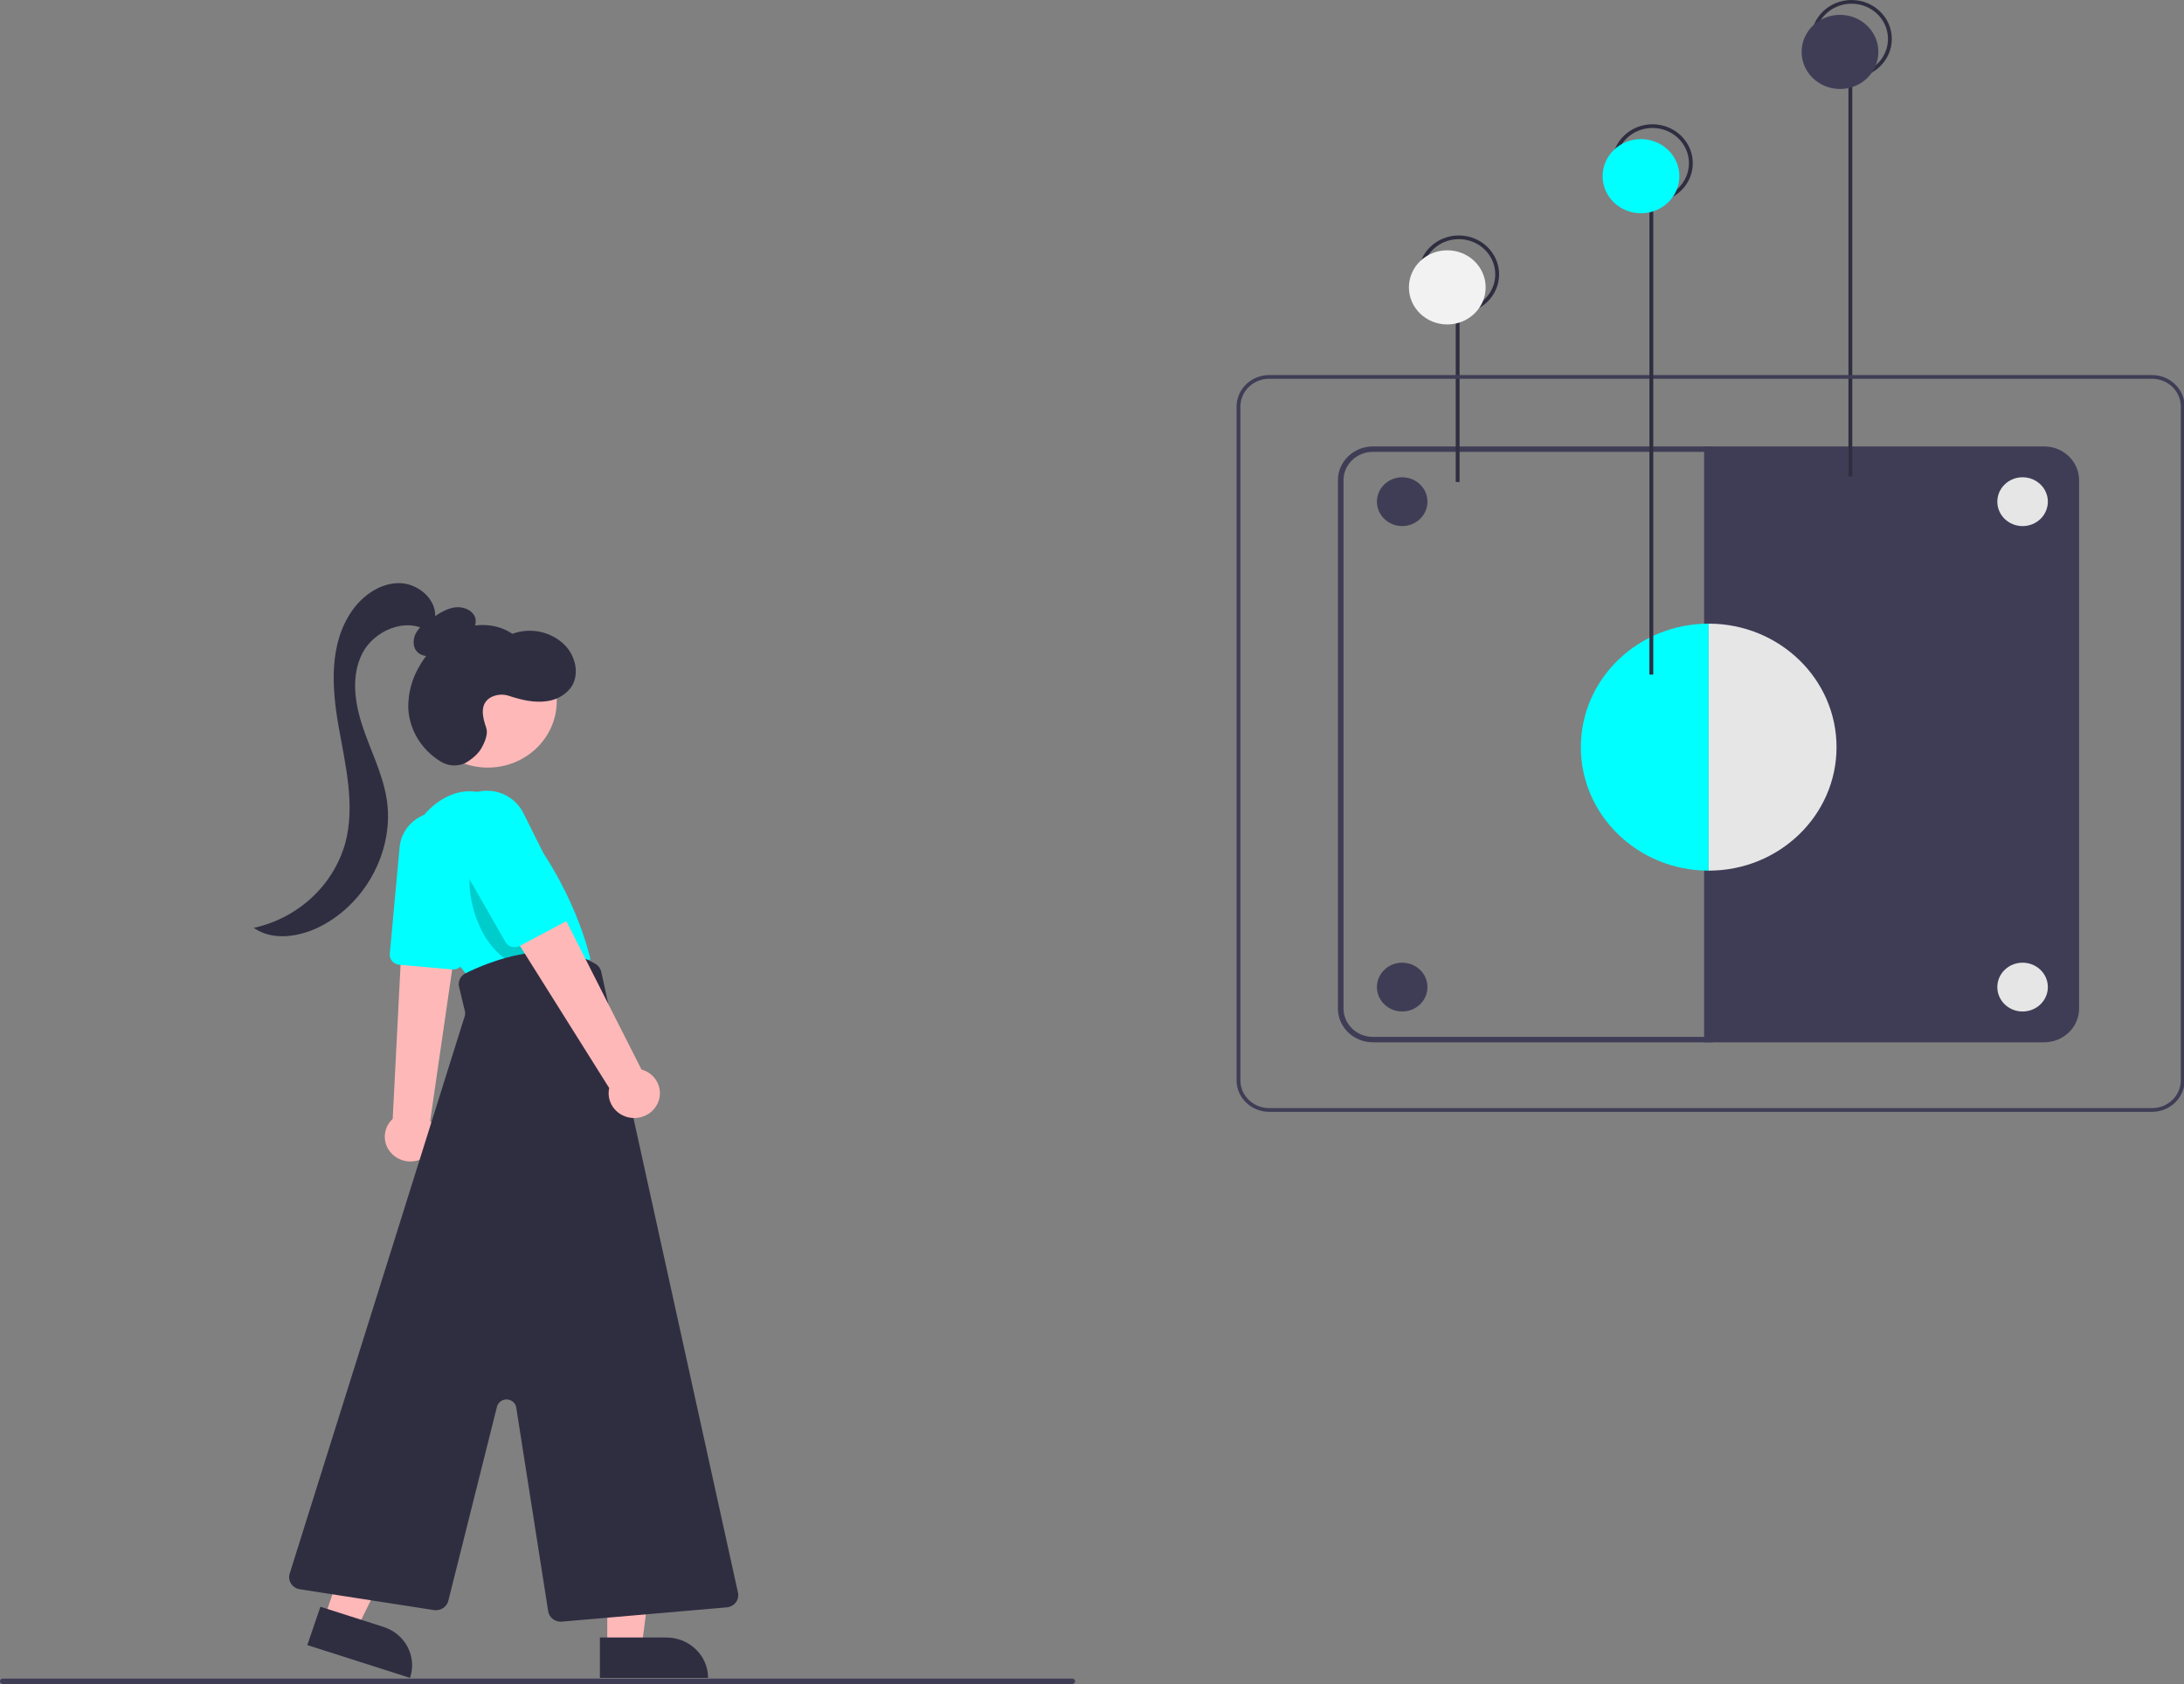 <?xml version="1.0" encoding="UTF-8"?>
<svg xmlns="http://www.w3.org/2000/svg" xmlns:xlink="http://www.w3.org/1999/xlink" width="778px" height="600px" viewBox="0 0 778 600" version="1.1">
<rect x="0" y="0" width="778" height="600" fill="#808080" stroke="none"/>
<defs>
<filter id="alpha" filterUnits="objectBoundingBox" x="0%" y="0%" width="100%" height="100%">
  <feColorMatrix type="matrix" in="SourceGraphic" values="0 0 0 0 1 0 0 0 0 1 0 0 0 0 1 0 0 0 1 0"/>
</filter>
<mask id="mask0">
  <g filter="url(#alpha)">
<rect x="0" y="0" width="778" height="600" style="fill:rgb(0%,0%,0%);fill-opacity:0.2;stroke:none;"/>
  </g>
</mask>
<clipPath id="clip1">
  <rect x="0" y="0" width="778" height="600"/>
</clipPath>
<g id="surface5" clip-path="url(#clip1)">
<path style=" stroke:none;fill-rule:nonzero;fill:rgb(0%,0%,0%);fill-opacity:1;" d="M 173.848 285.344 C 170.672 293.797 167.43 302.594 167.219 312.031 C 167.012 319.246 168.734 326.391 172.219 332.773 C 175.59 338.672 180.512 342.988 185.926 344.789 C 186.945 345.207 188.066 345.328 189.152 345.141 C 190.383 344.809 191.336 343.867 191.656 342.672 C 192.148 341.008 191.559 339.16 190.98 337.547 C 184.551 319.633 181.434 304.07 175.008 286.16 Z M 173.848 285.344 "/>
</g>
</defs>
<g id="surface1">
<path style=" stroke:none;fill-rule:nonzero;fill:rgb(100%,72.157%,72.157%);fill-opacity:1;" d="M 138.309 409.43 C 139.945 412.16 142.965 413.84 146.23 413.832 C 149.496 413.828 152.508 412.137 154.133 409.398 C 155.754 406.664 155.742 403.297 154.098 400.57 C 153.844 400.156 153.559 399.762 153.238 399.391 L 160.918 346.504 L 161.148 344.918 L 162.711 334.125 L 162.941 332.57 L 162.09 332.609 L 147.211 333.266 L 143.219 333.441 L 142.719 343.285 L 139.891 398.637 C 136.848 401.453 136.191 405.914 138.309 409.43 Z M 138.309 409.43 "/>
<path style=" stroke:none;fill-rule:nonzero;fill:rgb(0%,100%,100%);fill-opacity:1;" d="M 161.105 345.398 L 142.211 343.727 C 140.172 343.539 138.668 341.797 138.848 339.824 L 142.352 301.859 C 142.812 296.84 146.062 292.461 150.836 290.426 C 155.609 288.391 161.148 289.023 165.297 292.074 C 169.449 295.129 171.555 300.117 170.793 305.105 L 165.129 342.34 C 164.859 344.105 163.297 345.414 161.449 345.414 C 161.336 345.414 161.223 345.41 161.105 345.398 Z M 161.105 345.398 "/>
<path style=" stroke:none;fill-rule:nonzero;fill:rgb(0%,100%,100%);fill-opacity:1;" d="M 146.785 314.727 C 142.859 303.98 146.816 292.02 156.465 285.465 C 163.59 280.754 173.34 279.062 183.84 291.141 C 204.84 315.297 210.34 341.867 210.34 341.867 L 167.34 348.629 C 167.34 348.629 152.715 331.359 146.785 314.727 Z M 146.785 314.727 "/>
<use xlink:href="#surface5" mask="url(#mask0)"/>
<path style=" stroke:none;fill-rule:nonzero;fill:rgb(100%,72.157%,72.157%);fill-opacity:1;" d="M 216.332 586.812 L 228.59 586.812 L 234.422 541.121 L 216.328 541.121 Z M 216.332 586.812 "/>
<path style=" stroke:none;fill-rule:nonzero;fill:rgb(18.431%,18.039%,25.49%);fill-opacity:1;" d="M 252.234 597.809 L 213.703 597.812 L 213.703 583.426 L 237.348 583.426 C 245.57 583.426 252.234 589.863 252.234 597.809 Z M 252.234 597.809 "/>
<path style=" stroke:none;fill-rule:nonzero;fill:rgb(100%,72.157%,72.157%);fill-opacity:1;" d="M 115.535 576.48 L 127.18 580.199 L 147.559 538.586 L 130.379 533.102 Z M 115.535 576.48 "/>
<path style=" stroke:none;fill-rule:nonzero;fill:rgb(18.431%,18.039%,25.49%);fill-opacity:1;" d="M 146.055 597.812 L 109.469 586.129 L 114.141 572.469 L 136.59 579.641 C 144.398 582.133 148.633 590.27 146.055 597.809 Z M 146.055 597.812 "/>
<path style=" stroke:none;fill-rule:nonzero;fill:rgb(100%,72.157%,72.157%);fill-opacity:1;" d="M 198.336 249.754 C 198.336 262.859 187.34 273.484 173.777 273.484 C 160.211 273.484 149.215 262.859 149.215 249.754 C 149.215 236.648 160.211 226.023 173.777 226.023 C 187.34 226.023 198.336 236.648 198.336 249.754 Z M 198.336 249.754 "/>
<path style=" stroke:none;fill-rule:nonzero;fill:rgb(18.431%,18.039%,25.49%);fill-opacity:1;" d="M 195.281 574.094 L 183.895 501.488 C 183.645 499.891 182.262 498.688 180.59 498.617 C 178.918 498.547 177.43 499.629 177.035 501.199 L 159.695 570.391 C 159.129 572.586 156.926 574.004 154.609 573.66 L 106.785 566.234 C 105.5 566.035 104.371 565.309 103.68 564.242 C 102.992 563.18 102.812 561.879 103.191 560.676 L 165.551 362.035 C 165.73 361.469 165.75 360.867 165.613 360.293 L 163.535 351.602 C 163.066 349.66 164.027 347.664 165.863 346.758 C 174.355 342.57 195.859 333.867 212.094 343.398 C 213.16 344.027 213.91 345.051 214.172 346.227 L 262.891 567.453 C 263.156 568.668 262.875 569.938 262.109 570.938 C 261.344 571.938 260.172 572.574 258.891 572.688 L 200.133 577.77 C 199.996 577.781 199.863 577.789 199.73 577.789 C 197.508 577.785 195.617 576.215 195.281 574.094 Z M 195.281 574.094 "/>
<path style=" stroke:none;fill-rule:nonzero;fill:rgb(100%,72.157%,72.157%);fill-opacity:1;" d="M 234.16 393.352 C 235.34 391.02 235.395 388.301 234.305 385.93 C 233.215 383.559 231.094 381.773 228.512 381.059 L 197.816 320.453 L 181.984 331.848 L 217.016 387.656 C 216.039 392.023 218.598 396.406 222.969 397.859 C 227.344 399.312 232.148 397.375 234.16 393.352 Z M 234.16 393.352 "/>
<path style=" stroke:none;fill-rule:nonzero;fill:rgb(0%,100%,100%);fill-opacity:1;" d="M 180.059 335.629 L 160.961 302.285 C 158.613 298.215 158.551 293.273 160.797 289.148 C 161.699 287.438 162.98 285.941 164.543 284.758 C 168.652 281.594 174.223 280.855 179.062 282.832 C 182.367 284.223 185.031 286.73 186.551 289.887 L 203.293 323.5 C 204.148 325.223 203.465 327.293 201.73 328.211 L 185.109 337.039 C 183.312 337.992 181.055 337.363 180.059 335.629 Z M 180.059 335.629 "/>
<path style=" stroke:none;fill-rule:nonzero;fill:rgb(18.431%,18.039%,25.49%);fill-opacity:1;" d="M 161.582 229.043 C 163.621 228.355 165.523 227.328 167.195 226.008 C 168.883 224.648 169.715 222.535 169.391 220.434 C 168.734 217.598 165.301 216.051 162.316 216.371 C 159.328 216.691 156.711 218.371 154.223 220.004 C 152.035 221.441 149.777 222.949 148.41 225.141 C 147.047 227.332 146.84 230.418 148.652 232.281 C 150.434 234.109 153.555 234.137 155.887 233.027 C 158.219 231.922 159.945 229.93 161.598 227.992 Z M 161.582 229.043 "/>
<path style=" stroke:none;fill-rule:nonzero;fill:rgb(18.431%,18.039%,25.49%);fill-opacity:1;" d="M 154.867 220.781 C 156.148 214.211 149.438 207.961 142.52 207.773 C 135.602 207.59 129.289 212.051 125.414 217.594 C 117.23 229.305 118.145 244.73 120.586 258.66 C 123.031 272.594 126.672 286.969 122.93 300.629 C 118.594 315.629 106.105 327.129 90.395 330.594 C 97.207 335.406 106.941 333.816 114.375 329.953 C 130.883 321.371 140.691 302.148 137.68 284.27 C 136.195 275.453 131.98 267.316 129.156 258.809 C 126.332 250.301 124.988 240.68 129.121 232.688 C 133.254 224.695 144.547 219.824 152.234 224.793 Z M 154.867 220.781 "/>
<path style=" stroke:none;fill-rule:nonzero;fill:rgb(18.431%,18.039%,25.49%);fill-opacity:1;" d="M 173.195 259.266 C 171.84 255.422 170.695 250.504 175.172 248.285 C 177.125 247.371 179.379 247.254 181.422 247.965 C 185.633 249.34 190.293 250.496 194.801 249.82 C 198.195 249.406 201.27 247.68 203.324 245.035 C 206.551 240.527 205.145 233.98 201.305 229.945 C 196.477 225.043 189.074 223.422 182.523 225.824 C 177.219 222.152 169.887 221.832 163.836 224.195 C 157.785 226.559 152.969 231.324 149.727 236.797 C 146.816 241.484 145.328 246.867 145.43 252.332 C 145.844 260.098 150.152 267.184 156.977 271.316 C 159.629 273 163.004 273.188 165.84 271.816 C 165.84 271.816 169.758 269.691 171.52 266.531 C 172.875 264.109 173.922 261.32 173.195 259.266 Z M 173.195 259.266 "/>
<path style=" stroke:none;fill-rule:nonzero;fill:rgb(24.706%,23.922%,33.725%);fill-opacity:1;" d="M 382 600 L 1 600 C 0.449 600 0 599.566 0 599.035 C 0 598.5 0.449 598.066 1 598.066 L 382 598.066 C 382.551 598.066 383 598.5 383 599.035 C 383 599.566 382.551 600 382 600 Z M 382 600 "/>
<path style=" stroke:none;fill-rule:nonzero;fill:rgb(24.706%,23.922%,33.725%);fill-opacity:1;" d="M 610.184 371.359 L 489.039 371.359 C 482.176 371.352 476.609 365.977 476.602 359.34 L 476.602 171.082 C 476.609 164.449 482.176 159.074 489.039 159.066 L 610.184 159.066 Z M 489.039 160.996 C 483.277 161.004 478.609 165.516 478.602 171.082 L 478.602 359.34 C 478.609 364.91 483.277 369.422 489.039 369.426 L 608.184 369.426 L 608.184 160.996 Z M 489.039 160.996 "/>
<path style=" stroke:none;fill-rule:nonzero;fill:rgb(24.706%,23.922%,33.725%);fill-opacity:1;" d="M 607.051 159.066 L 728.195 159.066 C 735.059 159.074 740.625 164.449 740.633 171.082 L 740.633 359.34 C 740.625 365.977 735.059 371.352 728.195 371.359 L 607.051 371.359 Z M 607.051 159.066 "/>
<path style=" stroke:none;fill-rule:nonzero;fill:rgb(18.431%,18.039%,25.49%);fill-opacity:1;" d="M 518.57 110.312 L 519.938 110.312 L 519.938 171.742 L 518.57 171.742 Z M 518.57 110.312 "/>
<path style=" stroke:none;fill-rule:nonzero;fill:rgb(18.431%,18.039%,25.49%);fill-opacity:1;" d="M 519.664 111.633 C 511.734 111.633 505.309 105.422 505.309 97.762 C 505.309 90.102 511.734 83.891 519.664 83.891 C 527.594 83.891 534.023 90.102 534.02 97.762 C 534.02 105.422 527.594 111.633 519.664 111.633 Z M 519.664 85.211 C 512.492 85.211 506.676 90.832 506.676 97.762 C 506.676 104.695 512.492 110.312 519.664 110.312 C 526.84 110.312 532.652 104.695 532.652 97.762 C 532.652 90.832 526.84 85.211 519.664 85.211 Z M 519.664 85.211 "/>
<path style=" stroke:none;fill-rule:nonzero;fill:rgb(18.431%,18.039%,25.49%);fill-opacity:1;" d="M 658.469 27.742 L 659.836 27.742 L 659.836 169.762 L 658.469 169.762 Z M 658.469 27.742 "/>
<path style=" stroke:none;fill-rule:nonzero;fill:rgb(18.431%,18.039%,25.49%);fill-opacity:1;" d="M 659.562 27.742 C 651.633 27.742 645.207 21.531 645.207 13.871 C 645.207 6.211 651.633 0 659.562 0 C 667.492 0 673.918 6.211 673.918 13.871 C 673.918 21.531 667.492 27.742 659.562 27.742 Z M 659.562 1.32 C 652.387 1.32 646.574 6.941 646.574 13.871 C 646.574 20.805 652.387 26.422 659.562 26.422 C 666.738 26.422 672.551 20.805 672.551 13.871 C 672.551 6.941 666.738 1.32 659.562 1.32 Z M 659.562 1.32 "/>
<path style=" stroke:none;fill-rule:nonzero;fill:rgb(0%,100%,100%);fill-opacity:1;" d="M 608.684 310.203 C 583.531 310.203 563.145 290.504 563.145 266.203 C 563.145 241.902 583.531 222.203 608.684 222.203 Z M 608.684 310.203 "/>
<path style=" stroke:none;fill-rule:nonzero;fill:rgb(90.196%,90.196%,90.196%);fill-opacity:1;" d="M 608.684 222.203 C 633.836 222.203 654.223 241.902 654.223 266.203 C 654.223 290.504 633.836 310.203 608.684 310.203 Z M 608.684 222.203 "/>
<path style=" stroke:none;fill-rule:nonzero;fill:rgb(24.706%,23.922%,33.725%);fill-opacity:1;" d="M 766.613 396.137 L 452.121 396.137 C 445.707 396.129 440.508 391.105 440.5 384.906 L 440.5 144.859 C 440.508 138.66 445.707 133.637 452.121 133.629 L 766.613 133.629 C 773.027 133.637 778.227 138.66 778.234 144.859 L 778.234 384.906 C 778.227 391.105 773.027 396.129 766.613 396.137 Z M 452.121 134.949 C 446.461 134.957 441.875 139.391 441.867 144.859 L 441.867 384.906 C 441.875 390.375 446.461 394.809 452.121 394.812 L 766.613 394.812 C 772.273 394.809 776.859 390.375 776.867 384.906 L 776.867 144.859 C 776.859 139.391 772.273 134.957 766.613 134.949 Z M 452.121 134.949 "/>
<path style=" stroke:none;fill-rule:nonzero;fill:rgb(18.431%,18.039%,25.49%);fill-opacity:1;" d="M 587.57 71.496 L 588.938 71.496 L 588.938 240.344 L 587.57 240.344 Z M 587.57 71.496 "/>
<path style=" stroke:none;fill-rule:nonzero;fill:rgb(18.431%,18.039%,25.49%);fill-opacity:1;" d="M 588.664 72.02 C 580.734 72.02 574.309 65.809 574.309 58.148 C 574.309 50.488 580.734 44.277 588.664 44.277 C 596.594 44.277 603.023 50.488 603.02 58.148 C 603.02 65.809 596.594 72.02 588.664 72.02 Z M 588.664 45.598 C 581.492 45.598 575.676 51.219 575.676 58.148 C 575.676 65.078 581.492 70.699 588.664 70.699 C 595.84 70.699 601.652 65.078 601.652 58.148 C 601.652 51.219 595.84 45.598 588.664 45.598 Z M 588.664 45.598 "/>
<path style=" stroke:none;fill-rule:nonzero;fill:rgb(24.706%,23.922%,33.725%);fill-opacity:1;" d="M 508.5 351.691 C 508.5 356.492 504.469 360.387 499.5 360.387 C 494.531 360.387 490.5 356.492 490.5 351.691 C 490.5 346.887 494.531 342.996 499.5 342.996 C 504.469 342.996 508.5 346.887 508.5 351.691 Z M 508.5 351.691 "/>
<path style=" stroke:none;fill-rule:nonzero;fill:rgb(90.196%,90.196%,90.196%);fill-opacity:1;" d="M 729.5 351.691 C 729.5 356.492 725.469 360.387 720.5 360.387 C 715.531 360.387 711.5 356.492 711.5 351.691 C 711.5 346.887 715.531 342.996 720.5 342.996 C 725.469 342.996 729.5 346.887 729.5 351.691 Z M 729.5 351.691 "/>
<path style=" stroke:none;fill-rule:nonzero;fill:rgb(24.706%,23.922%,33.725%);fill-opacity:1;" d="M 508.5 178.742 C 508.5 183.547 504.469 187.441 499.5 187.441 C 494.531 187.441 490.5 183.547 490.5 178.742 C 490.5 173.941 494.531 170.047 499.5 170.047 C 504.469 170.047 508.5 173.941 508.5 178.742 Z M 508.5 178.742 "/>
<path style=" stroke:none;fill-rule:nonzero;fill:rgb(90.196%,90.196%,90.196%);fill-opacity:1;" d="M 729.5 178.742 C 729.5 183.547 725.469 187.441 720.5 187.441 C 715.531 187.441 711.5 183.547 711.5 178.742 C 711.5 173.941 715.531 170.047 720.5 170.047 C 725.469 170.047 729.5 173.941 729.5 178.742 Z M 729.5 178.742 "/>
<path style=" stroke:none;fill-rule:nonzero;fill:rgb(94.902%,94.902%,94.902%);fill-opacity:1;" d="M 529.234 102.387 C 529.234 109.684 523.113 115.598 515.562 115.598 C 508.012 115.598 501.891 109.684 501.891 102.387 C 501.891 95.09 508.012 89.176 515.562 89.176 C 523.113 89.176 529.234 95.09 529.234 102.387 Z M 529.234 102.387 "/>
<path style=" stroke:none;fill-rule:nonzero;fill:rgb(24.706%,23.922%,33.725%);fill-opacity:1;" d="M 669.133 18.496 C 669.133 25.793 663.012 31.707 655.461 31.707 C 647.91 31.707 641.785 25.793 641.785 18.496 C 641.785 11.199 647.91 5.285 655.461 5.285 C 663.012 5.285 669.133 11.199 669.133 18.496 Z M 669.133 18.496 "/>
<path style=" stroke:none;fill-rule:nonzero;fill:rgb(0%,100%,100%);fill-opacity:1;" d="M 598.234 62.773 C 598.234 70.07 592.113 75.984 584.562 75.984 C 577.012 75.984 570.891 70.07 570.891 62.773 C 570.891 55.477 577.012 49.562 584.562 49.562 C 592.113 49.562 598.234 55.477 598.234 62.773 Z M 598.234 62.773 "/>
</g>
</svg>
